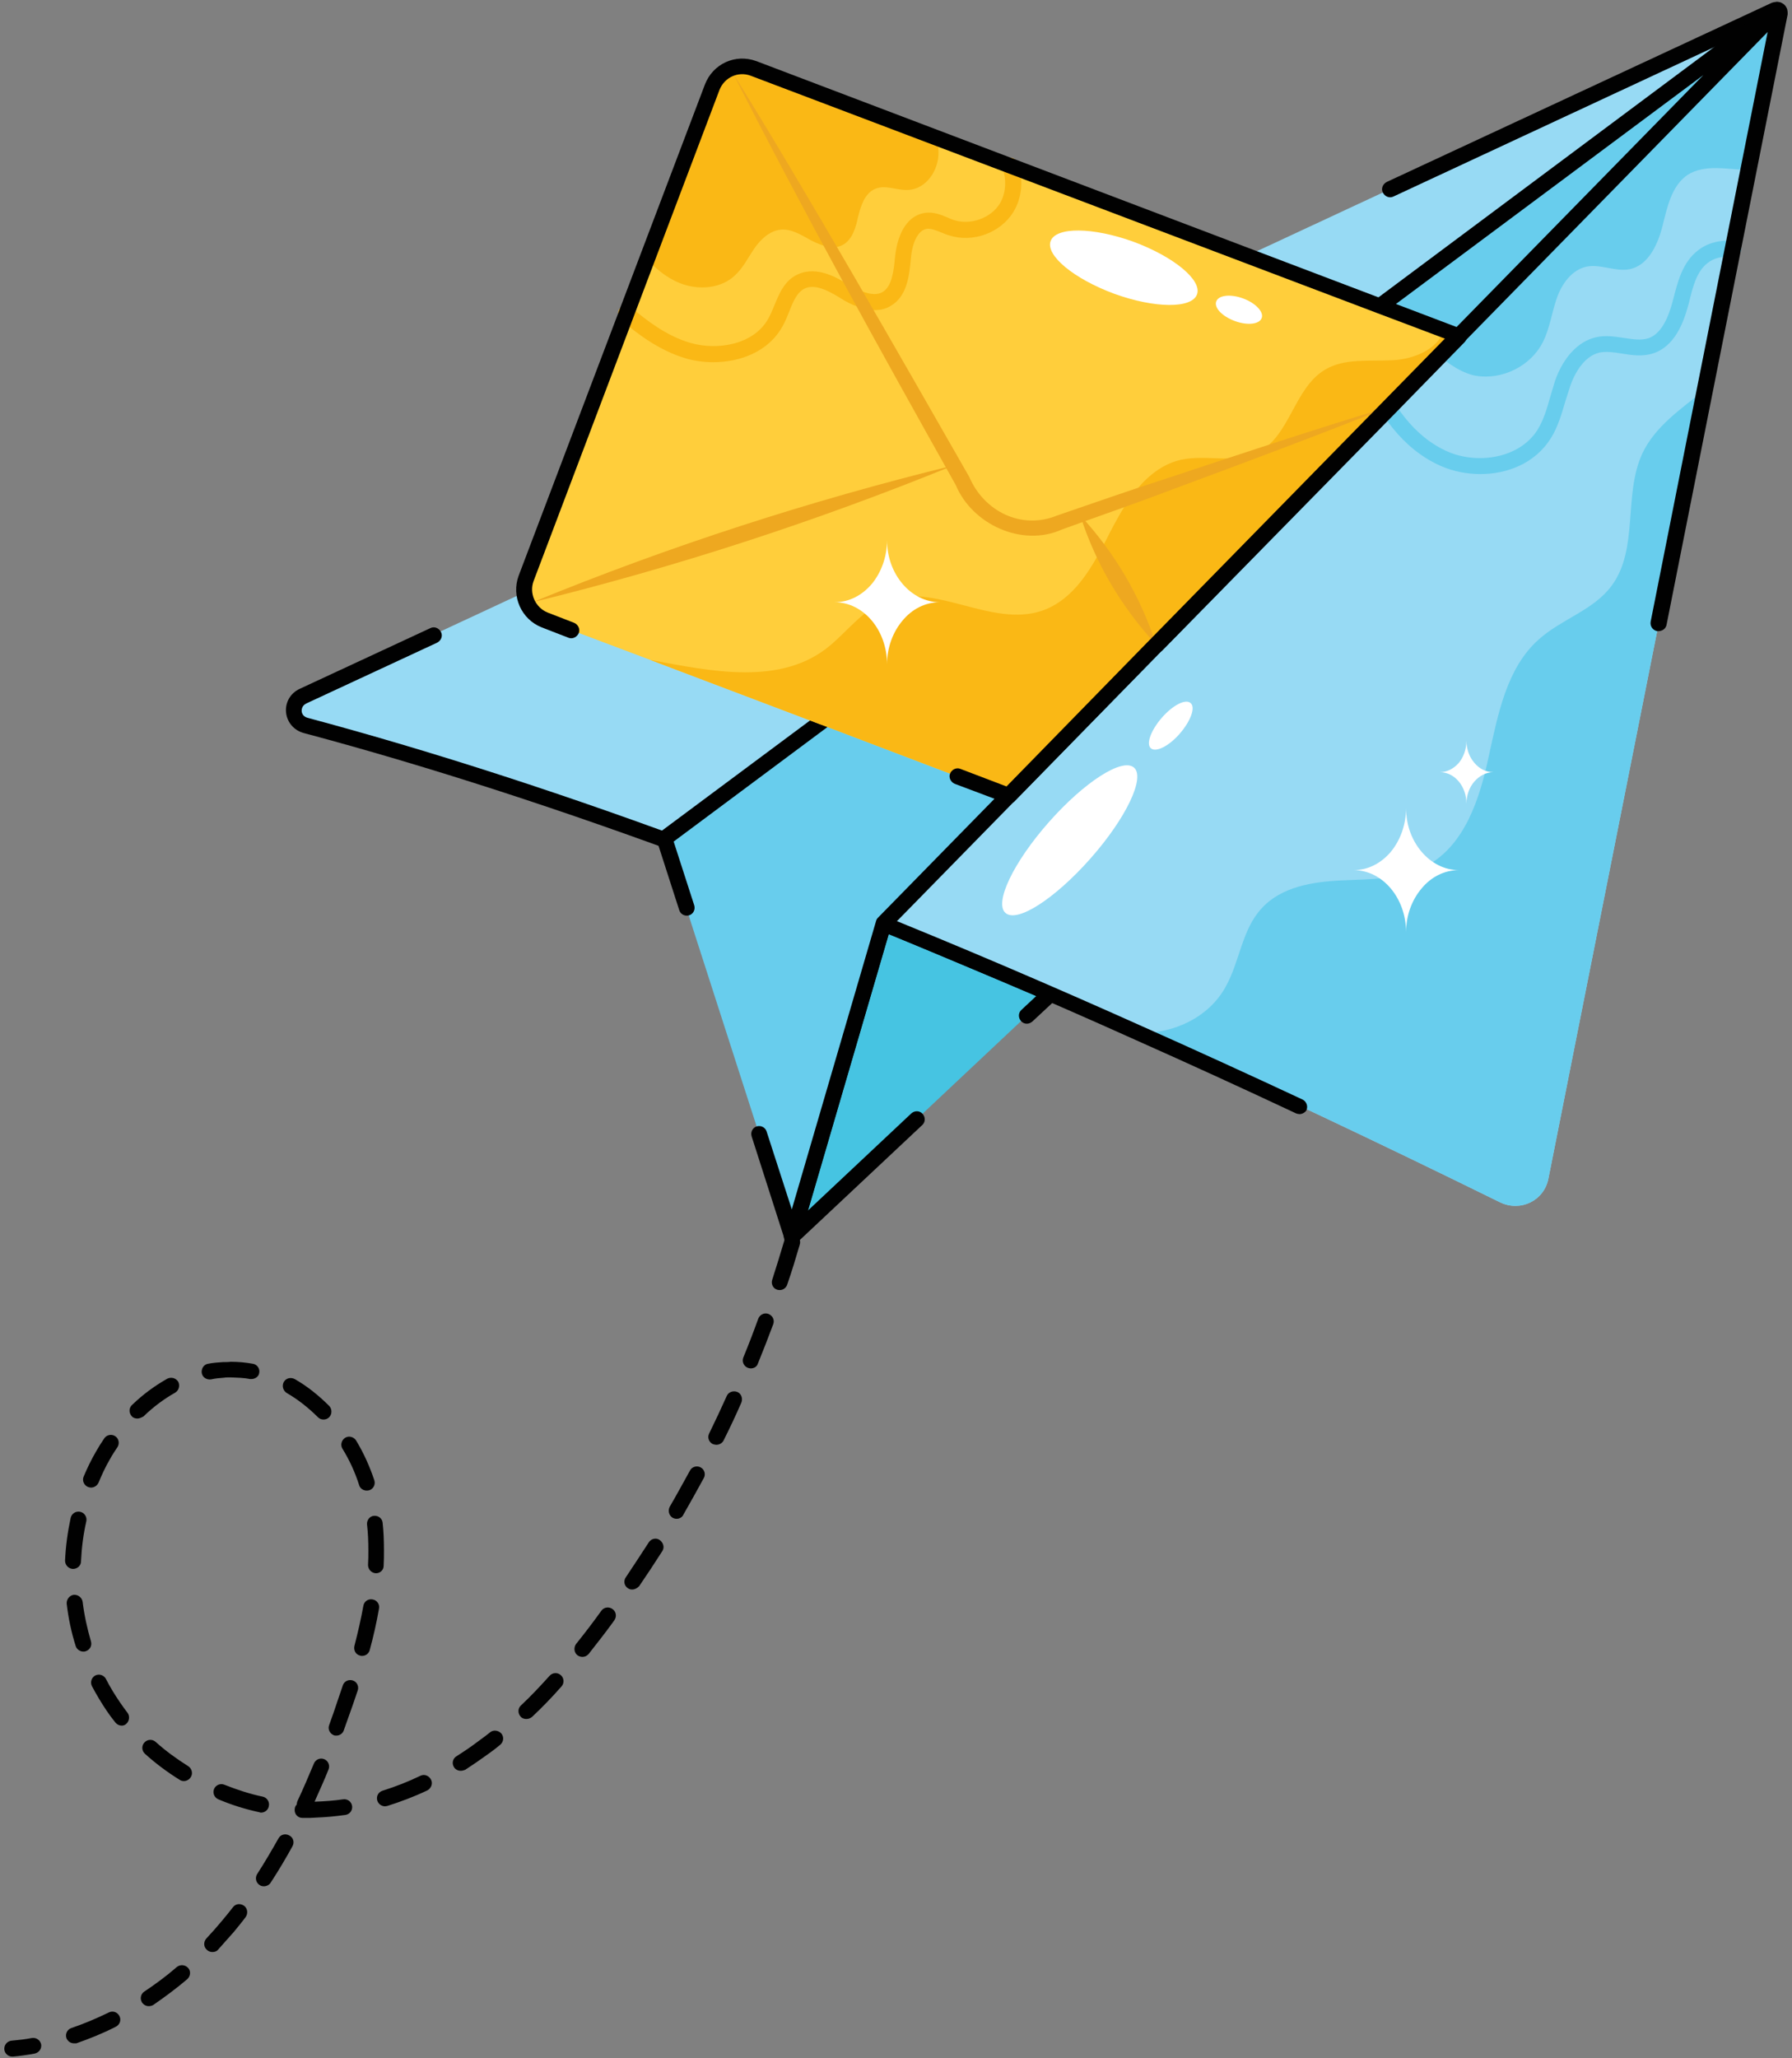 <svg width="135" height="155" viewBox="0 0 135 155" fill="none" xmlns="http://www.w3.org/2000/svg">
<rect x="0" y="0" width="135" height="155" fill="#808080" stroke="none"/>
<path d="M0.925 154.875C0.625 154.875 0.35 154.65 0.325 154.325C0.3 154 0.55 153.7 0.875 153.675C1.4 153.625 1.9 153.575 2.4 153.475C2.725 153.425 3.025 153.625 3.1 153.95C3.15 154.275 2.95 154.575 2.6 154.65C2.05 154.75 1.525 154.825 0.975 154.875C0.975 154.875 0.95 154.875 0.925 154.875Z" fill="#010101"/>
<path d="M5.575 153.875C5.325 153.875 5.1 153.725 5 153.475C4.9 153.15 5.075 152.825 5.375 152.725C6.325 152.4 7.275 152 8.2 151.55C8.5 151.4 8.85 151.525 9 151.825C9.15 152.125 9.025 152.475 8.725 152.625C7.75 153.125 6.75 153.525 5.75 153.875C5.7 153.875 5.625 153.875 5.575 153.875ZM11.2 151.075C11 151.075 10.825 150.975 10.7 150.8C10.525 150.525 10.6 150.15 10.875 149.975C11.7 149.425 12.55 148.8 13.325 148.125C13.575 147.925 13.95 147.95 14.175 148.2C14.4 148.45 14.35 148.825 14.1 149.05C13.275 149.75 12.4 150.4 11.525 151C11.425 151.05 11.325 151.075 11.2 151.075ZM16 147C15.85 147 15.7 146.95 15.575 146.825C15.325 146.6 15.325 146.225 15.55 145.975C15.95 145.55 16.325 145.125 16.7 144.675C17 144.325 17.275 143.975 17.55 143.625C17.75 143.35 18.125 143.325 18.4 143.525C18.65 143.725 18.7 144.1 18.5 144.375C18.225 144.75 17.925 145.1 17.625 145.475C17.225 145.925 16.825 146.375 16.425 146.825C16.325 146.95 16.175 147 16 147ZM19.875 142.05C19.775 142.05 19.65 142.025 19.55 141.95C19.275 141.775 19.2 141.4 19.375 141.125C19.925 140.275 20.45 139.375 20.975 138.45C21.125 138.15 21.5 138.05 21.8 138.225C22.1 138.375 22.2 138.75 22.025 139.05C21.5 140 20.95 140.925 20.375 141.8C20.275 141.95 20.075 142.05 19.875 142.05ZM23.375 136.9H22.775C22.45 136.9 22.175 136.625 22.2 136.275C22.2 136.125 22.25 136 22.35 135.9C22.35 135.825 22.375 135.75 22.4 135.65C22.85 134.7 23.25 133.75 23.65 132.8C23.775 132.5 24.125 132.35 24.425 132.475C24.725 132.6 24.875 132.95 24.75 133.25C24.425 134.075 24.05 134.875 23.7 135.675H23.8C24.475 135.65 25.175 135.6 25.85 135.5C26.175 135.45 26.475 135.675 26.525 136C26.575 136.325 26.35 136.625 26.025 136.675C25.3 136.775 24.55 136.85 23.825 136.875L23.375 136.9ZM19.675 136.5C19.625 136.5 19.6 136.5 19.55 136.475C18.5 136.25 17.45 135.925 16.45 135.5C16.15 135.375 16 135.025 16.125 134.725C16.25 134.425 16.6 134.275 16.9 134.4C17.85 134.775 18.825 135.1 19.8 135.3C20.125 135.375 20.325 135.7 20.25 136.025C20.2 136.3 19.95 136.5 19.675 136.5ZM29 136.025C28.75 136.025 28.5 135.85 28.425 135.6C28.325 135.275 28.5 134.95 28.825 134.85C29.775 134.55 30.75 134.175 31.675 133.725C31.975 133.575 32.325 133.725 32.475 134.025C32.625 134.325 32.475 134.675 32.2 134.825C31.2 135.3 30.2 135.675 29.175 136C29.125 136 29.075 136.025 29 136.025ZM13.85 134.125C13.75 134.125 13.625 134.1 13.525 134.025C12.6 133.45 11.725 132.8 10.925 132.075C10.675 131.85 10.65 131.475 10.875 131.225C11.1 130.975 11.475 130.95 11.725 131.175C12.475 131.85 13.3 132.45 14.175 133C14.45 133.175 14.55 133.55 14.375 133.825C14.25 134.025 14.05 134.125 13.85 134.125ZM34.7 133.35C34.5 133.35 34.3 133.25 34.2 133.075C34.025 132.8 34.1 132.425 34.4 132.25C34.95 131.9 35.475 131.55 36 131.15C36.3 130.925 36.625 130.7 36.925 130.45C37.175 130.25 37.55 130.3 37.775 130.55C37.975 130.8 37.95 131.175 37.675 131.4C37.375 131.65 37.05 131.9 36.725 132.125C36.175 132.525 35.625 132.9 35.05 133.275C34.925 133.325 34.825 133.35 34.7 133.35ZM25.35 130.7C25.275 130.7 25.2 130.7 25.15 130.675C24.85 130.55 24.675 130.225 24.8 129.9C25.025 129.275 25.25 128.65 25.45 128.025C25.575 127.675 25.7 127.3 25.825 126.925C25.925 126.6 26.275 126.45 26.575 126.55C26.9 126.65 27.05 127 26.95 127.3C26.825 127.675 26.7 128.025 26.575 128.4C26.35 129.025 26.125 129.675 25.9 130.3C25.825 130.55 25.575 130.7 25.35 130.7ZM9.175 129.95C9 129.95 8.825 129.875 8.7 129.725C8.25 129.175 7.85 128.575 7.475 127.95C7.275 127.625 7.1 127.3 6.925 126.975C6.775 126.675 6.9 126.325 7.175 126.175C7.475 126.025 7.825 126.15 7.975 126.425C8.125 126.725 8.3 127.025 8.475 127.325C8.825 127.9 9.2 128.45 9.6 128.975C9.8 129.225 9.75 129.625 9.5 129.825C9.425 129.9 9.3 129.95 9.175 129.95ZM39.65 129.45C39.5 129.45 39.325 129.4 39.225 129.275C39 129.025 39 128.65 39.25 128.425C39.975 127.75 40.7 126.975 41.4 126.2C41.625 125.95 42 125.925 42.25 126.15C42.5 126.375 42.525 126.75 42.3 127C41.575 127.825 40.825 128.6 40.075 129.3C39.95 129.4 39.8 129.45 39.65 129.45ZM43.875 124.775C43.75 124.775 43.6 124.725 43.5 124.65C43.25 124.45 43.2 124.075 43.4 123.8C44 123.05 44.6 122.275 45.175 121.475L45.3 121.3C45.5 121.025 45.875 120.975 46.15 121.175C46.425 121.375 46.475 121.75 46.275 122.025L46.15 122.2C45.575 123 44.95 123.775 44.35 124.55C44.225 124.7 44.05 124.775 43.875 124.775ZM27.275 124.7C27.225 124.7 27.175 124.7 27.125 124.675C26.8 124.6 26.625 124.275 26.7 123.95C26.975 122.875 27.2 121.9 27.375 120.925C27.425 120.6 27.75 120.375 28.075 120.45C28.4 120.5 28.625 120.825 28.55 121.15C28.375 122.15 28.15 123.175 27.85 124.275C27.775 124.525 27.55 124.7 27.275 124.7ZM6.275 124.375C6.025 124.375 5.775 124.2 5.7 123.95C5.375 122.925 5.15 121.85 5.025 120.775C5 120.45 5.225 120.15 5.55 120.1C5.875 120.075 6.175 120.3 6.225 120.625C6.35 121.65 6.575 122.65 6.85 123.6C6.95 123.925 6.775 124.25 6.45 124.35C6.4 124.375 6.35 124.375 6.275 124.375ZM47.625 119.7C47.5 119.7 47.4 119.675 47.3 119.6C47.025 119.425 46.95 119.05 47.15 118.775C47.725 117.9 48.3 117.05 48.875 116.15C49.05 115.875 49.425 115.775 49.7 115.975C49.975 116.175 50.075 116.525 49.9 116.8C49.325 117.7 48.75 118.575 48.15 119.45C48 119.6 47.825 119.7 47.625 119.7ZM28.325 118.475H28.3C27.975 118.45 27.725 118.175 27.725 117.85C27.75 117.5 27.75 117.125 27.75 116.775C27.75 116.1 27.725 115.425 27.65 114.8C27.625 114.475 27.85 114.175 28.175 114.15C28.5 114.125 28.8 114.35 28.825 114.675C28.9 115.35 28.925 116.05 28.925 116.775C28.925 117.15 28.925 117.525 28.9 117.925C28.9 118.225 28.65 118.475 28.325 118.475ZM5.5 118.15H5.475C5.15 118.125 4.9 117.85 4.9 117.525C4.95 116.425 5.1 115.35 5.325 114.3C5.4 113.975 5.725 113.775 6.05 113.85C6.375 113.925 6.575 114.25 6.5 114.575C6.275 115.55 6.15 116.575 6.1 117.6C6.1 117.9 5.825 118.15 5.5 118.15ZM50.975 114.375C50.875 114.375 50.775 114.35 50.675 114.3C50.4 114.125 50.3 113.775 50.45 113.475C50.975 112.575 51.475 111.65 51.975 110.75C52.125 110.45 52.5 110.35 52.775 110.5C53.075 110.65 53.175 111.025 53.025 111.3C52.525 112.225 52 113.15 51.475 114.075C51.4 114.25 51.2 114.375 50.975 114.375ZM27.625 112.25C27.375 112.25 27.125 112.1 27.05 111.825C26.75 110.875 26.325 109.95 25.8 109.1C25.625 108.825 25.725 108.45 26 108.275C26.275 108.1 26.65 108.2 26.825 108.475C27.4 109.425 27.85 110.425 28.2 111.475C28.3 111.8 28.125 112.125 27.825 112.225C27.725 112.25 27.675 112.25 27.625 112.25ZM6.85 112.025C6.775 112.025 6.7 112 6.625 111.975C6.325 111.85 6.175 111.5 6.3 111.2C6.575 110.55 6.875 109.925 7.225 109.325C7.425 108.975 7.625 108.65 7.85 108.325C8.025 108.05 8.4 107.975 8.675 108.15C8.95 108.325 9.025 108.7 8.85 108.975C8.65 109.275 8.45 109.575 8.275 109.9C7.95 110.45 7.675 111.05 7.425 111.65C7.325 111.875 7.1 112.025 6.85 112.025ZM53.975 108.8C53.875 108.8 53.8 108.775 53.7 108.75C53.4 108.6 53.275 108.25 53.425 107.95C53.875 107.025 54.325 106.075 54.75 105.125C54.875 104.825 55.25 104.7 55.55 104.825C55.85 104.95 55.975 105.325 55.85 105.625C55.425 106.6 54.975 107.55 54.5 108.5C54.4 108.675 54.2 108.8 53.975 108.8ZM24.375 106.9C24.225 106.9 24.075 106.85 23.95 106.725C23.225 106 22.425 105.375 21.6 104.9C21.325 104.725 21.225 104.375 21.375 104.075C21.55 103.775 21.9 103.7 22.2 103.85C23.125 104.375 24 105.075 24.8 105.875C25.025 106.1 25.025 106.5 24.8 106.725C24.675 106.85 24.525 106.9 24.375 106.9ZM10.35 106.825C10.2 106.825 10.025 106.775 9.925 106.65C9.7 106.4 9.7 106.025 9.95 105.8C10.775 105 11.675 104.35 12.6 103.825C12.9 103.675 13.25 103.775 13.425 104.05C13.575 104.35 13.475 104.7 13.2 104.875C12.35 105.35 11.55 105.95 10.8 106.675C10.65 106.75 10.5 106.825 10.35 106.825ZM18.95 103.85C18.925 103.85 18.875 103.85 18.825 103.85C18.35 103.75 17.9 103.75 17.35 103.725C17.2 103.725 17.025 103.725 16.875 103.75C16.55 103.775 16.225 103.8 15.9 103.875C15.575 103.925 15.25 103.725 15.2 103.4C15.15 103.075 15.35 102.75 15.675 102.7C16.05 102.625 16.4 102.6 16.8 102.575C17 102.575 17.2 102.575 17.375 102.55C17.925 102.55 18.5 102.6 19.05 102.7C19.375 102.75 19.6 103.075 19.525 103.4C19.5 103.65 19.225 103.85 18.95 103.85ZM56.55 103.05C56.475 103.05 56.4 103.025 56.325 103C56.025 102.875 55.875 102.525 56 102.225C56.4 101.25 56.775 100.275 57.125 99.3C57.25 99 57.575 98.825 57.9 98.95C58.2 99.075 58.375 99.4 58.25 99.725C57.875 100.725 57.5 101.7 57.1 102.675C57.025 102.925 56.8 103.05 56.55 103.05ZM58.75 97.15C58.7 97.15 58.625 97.15 58.55 97.125C58.225 97.025 58.075 96.675 58.175 96.375C58.5 95.375 58.8 94.375 59.1 93.375C59.2 93.05 59.525 92.875 59.85 92.975C60.175 93.075 60.35 93.4 60.25 93.725C59.95 94.75 59.65 95.75 59.3 96.75C59.225 96.975 59 97.15 58.75 97.15Z" fill="#010101"/>
<path d="M60.525 90.976C60.475 90.976 60.425 90.976 60.375 90.951C60.05 90.876 59.85 90.551 59.95 90.226C60.075 89.701 60.2 89.201 60.325 88.676C60.4 88.351 60.725 88.151 61.05 88.226C61.375 88.301 61.575 88.626 61.5 88.951C61.375 89.476 61.25 90.001 61.125 90.526C61.05 90.801 60.8 90.976 60.525 90.976Z" fill="#010101"/>
<path d="M59.65 93.125L79.15 74.8L66.55 69.525L59.65 93.125Z" fill="#46C4E2"/>
<path d="M59.65 93.725C59.55 93.725 59.425 93.7 59.325 93.625C59.1 93.475 59 93.2 59.075 92.95L65.975 69.35C66.025 69.175 66.15 69.05 66.3 68.975C66.45 68.9 66.625 68.9 66.8 68.975L79.4 74.25C79.575 74.325 79.725 74.5 79.75 74.7C79.775 74.9 79.725 75.1 79.575 75.25L77.775 76.925C77.525 77.15 77.15 77.15 76.925 76.9C76.7 76.65 76.7 76.275 76.95 76.05L78.075 75L66.95 70.325L60.85 91.175L68.65 83.85C68.9 83.625 69.275 83.625 69.5 83.875C69.725 84.125 69.725 84.5 69.475 84.725L60.075 93.55C59.95 93.675 59.8 93.725 59.65 93.725Z" fill="#010101"/>
<path d="M134.075 1L131.75 12.8L128.45 29.375L116.65 88.75C116.325 90.425 114.55 91.275 113.025 90.55C103.825 86.025 94.75 81.725 85.875 77.775C78.85 74.6 71.925 71.675 65.125 68.925C61.2 67.325 57.3 65.85 53.425 64.425C42.95 60.5 32.8 57.2 23.025 54.575C21.95 54.275 21.825 52.85 22.825 52.375L111.85 10.925L133.75 0.75C133.825 0.725 133.875 0.725 133.925 0.75C133.95 0.75 133.95 0.775 133.95 0.775C134.05 0.8 134.1 0.9 134.075 1Z" fill="#97DAF4"/>
<path d="M133.325 4.725C133.1 5.925 132.85 7.125 132.625 8.3C132.325 9.8 132.025 11.3 131.725 12.8C130.15 12.775 128.45 12.325 127.125 13.175C125.925 14 125.6 15.6 125.25 17C124.9 18.4 124.175 20 122.75 20.275C121.7 20.475 120.6 19.875 119.55 20.075C118.425 20.3 117.65 21.375 117.275 22.475C116.9 23.55 116.75 24.75 116.225 25.775C115.325 27.55 113.2 28.625 111.2 28.3C109.375 28 106.2 25.45 107.775 23.6C109.85 21.175 112.35 19.025 114.675 16.85C119.4 12.45 124.325 8.275 129.425 4.325C130.1 3.8 130.775 3.3 131.45 2.8C131.8 2.55 132.15 2.275 132.5 2.025C132.7 1.875 132.9 1.65 133.125 1.55C133.525 1.375 133.625 1.85 133.675 2.15C133.875 3 133.5 3.875 133.325 4.725Z" fill="#68CDED"/>
<path d="M111.525 35.7C110.525 35.7 109.5 35.5 108.625 35.125C105.575 33.825 103.8 30.95 102.85 28.75C102.725 28.45 102.85 28.1 103.175 27.95C103.475 27.825 103.825 27.95 103.975 28.275C104.825 30.275 106.425 32.875 109.1 34.025C111.25 34.95 114.425 34.575 115.825 32.375C116.275 31.65 116.525 30.825 116.775 29.925C116.9 29.5 117.025 29.075 117.15 28.675C117.775 26.9 118.9 25.7 120.225 25.4C120.95 25.225 121.65 25.35 122.35 25.45C123 25.55 123.625 25.65 124.175 25.475C124.975 25.2 125.575 24.325 126 22.725L126.075 22.45C126.4 21.175 126.775 19.725 127.925 18.85C128.625 18.3 129.575 18.05 130.625 18.125C130.95 18.15 131.2 18.45 131.175 18.775C131.15 19.1 130.85 19.35 130.525 19.325C129.775 19.275 129.125 19.425 128.65 19.8C127.825 20.425 127.525 21.6 127.25 22.75L127.175 23.025C126.825 24.3 126.175 26.05 124.575 26.6C123.75 26.875 122.95 26.75 122.175 26.625C121.575 26.525 121.025 26.45 120.5 26.55C119.2 26.85 118.525 28.4 118.3 29.05C118.175 29.425 118.05 29.825 117.925 30.225C117.65 31.15 117.375 32.125 116.85 32.975C115.675 34.875 113.575 35.7 111.525 35.7Z" fill="#68CDED"/>
<path d="M128.45 29.375L116.65 88.75C116.325 90.425 114.55 91.275 113.025 90.55C103.825 86.025 94.75 81.725 85.875 77.775C88.425 77.85 91.075 76.6 92.325 74.325C93.4 72.425 93.55 70 95.05 68.4C96.525 66.775 98.9 66.4 101.075 66.3C103.275 66.2 105.55 66.25 107.475 65.2C110.35 63.65 111.475 60.15 112.15 56.975C112.85 53.8 113.5 50.3 115.925 48.15C117.625 46.625 120.05 45.95 121.4 44.125C123.475 41.35 122.275 37.275 123.725 34.15C124.675 32.125 126.625 30.8 128.375 29.4C128.4 29.4 128.425 29.375 128.45 29.375Z" fill="#68CDED"/>
<path d="M97.9 83.9C97.825 83.9 97.725 83.875 97.65 83.85C93.55 81.925 89.5 80.075 85.625 78.35C78.85 75.3 71.875 72.325 64.9 69.525C61.375 68.1 57.675 66.65 53.225 65.025C42.575 61.05 32.35 57.725 22.875 55.2C22.15 55 21.625 54.4 21.55 53.65C21.475 52.9 21.875 52.2 22.575 51.875L32.425 47.3C32.725 47.15 33.075 47.3 33.225 47.6C33.375 47.9 33.225 48.25 32.925 48.4L23.075 52.975C22.725 53.15 22.725 53.45 22.725 53.55C22.725 53.65 22.8 53.95 23.15 54.05C32.675 56.6 42.925 59.925 53.6 63.925C58.05 65.575 61.775 67 65.3 68.45C72.275 71.25 79.275 74.25 86.075 77.3C89.95 79.025 94 80.875 98.125 82.8C98.425 82.95 98.55 83.3 98.425 83.6C98.35 83.75 98.125 83.9 97.9 83.9Z" fill="#010101"/>
<path d="M124.95 47.526C124.9 47.526 124.875 47.526 124.825 47.526C124.5 47.45 124.3 47.151 124.35 46.825L133.325 1.6L104.975 14.8C104.675 14.95 104.325 14.8 104.175 14.501C104.025 14.2 104.175 13.851 104.475 13.7L133.5 0.2C133.775 0.125 133.95 0.125 134.125 0.175C134.175 0.2 134.225 0.225 134.275 0.25C134.425 0.325 134.525 0.45 134.6 0.6C134.675 0.75 134.7 1.05 134.65 1.2L125.55 47.05C125.5 47.325 125.25 47.526 124.95 47.526Z" fill="#010101"/>
<path d="M133.95 0.75L109.9 25.3L109.25 25.95L105.225 30.05L104.7 30.6L87.1 48.525L87.025 48.6L76.8 59.05L75.95 59.925L66.55 69.525L59.675 93.125L50.025 63.175L61.675 54.5L62.725 53.725L81.725 39.6L81.825 39.55L84.05 37.9L84.975 37.2L103.15 23.675L103.95 23.075L133.925 0.75H133.95Z" fill="#68CDED"/>
<path d="M59.675 93.726C59.425 93.726 59.175 93.551 59.1 93.301L56.625 85.576C56.525 85.251 56.7 84.926 57 84.826C57.325 84.726 57.65 84.901 57.75 85.201L59.65 91.076L66 69.351C66.025 69.251 66.075 69.176 66.15 69.101L128.325 5.651L82.175 40.001C82.15 40.001 82.05 40.076 82.05 40.076L50.75 63.376L52.3 68.176C52.4 68.501 52.225 68.826 51.925 68.926C51.6 69.026 51.275 68.851 51.175 68.551L49.5 63.351C49.425 63.101 49.5 62.851 49.7 62.676L81.4 39.101C81.425 39.101 81.525 39.026 81.525 39.026L103.6 22.576L133.55 0.251C133.925 -0.024 134.55 0.301 134.55 0.751C134.55 0.901 134.5 1.051 134.375 1.176L67.1 69.851L60.25 93.301C60.175 93.551 59.95 93.726 59.675 93.726Z" fill="#010101"/>
<path d="M109.9 25.3L109.25 25.951L105.225 30.05L104.725 30.601L87.125 48.526L87.05 48.6L76.825 59.05L75.975 59.925L72.125 58.475L62.15 54.675L61.675 54.501L49 49.7L43.025 47.45L41.025 46.675C39.775 46.175 39.175 44.776 39.625 43.55L47.175 23.651L48.75 19.55L53.65 6.576C54.125 5.301 55.5 4.701 56.775 5.151L70.525 10.376L76.1 12.476L103.95 23.05L104.45 23.226L108.775 24.875L109.9 25.3Z" fill="#FFCE3B"/>
<path d="M70.7 11.476C70.725 12.8 69.8 14.2 68.475 14.3C67.6 14.376 66.725 13.876 65.925 14.226C65.15 14.55 64.85 15.501 64.65 16.3C64.475 17.125 64.225 18.05 63.475 18.451C63.175 18.601 62.875 18.651 62.55 18.601C62.05 18.55 61.55 18.326 61.1 18.101C60.375 17.701 59.6 17.201 58.775 17.3C57.95 17.401 57.275 18.05 56.8 18.75C56.325 19.451 55.95 20.226 55.325 20.776C54.375 21.651 52.925 21.826 51.675 21.476C50.55 21.151 49.575 20.425 48.775 19.55L53.675 6.576C54.15 5.301 55.525 4.701 56.8 5.151L70.55 10.376C70.65 10.726 70.7 11.101 70.7 11.476Z" fill="#FAB815"/>
<path d="M53.725 27.276C53.025 27.276 52.325 27.176 51.7 27.001C49.65 26.401 48 25.126 46.775 24.076C46.525 23.851 46.5 23.476 46.7 23.226C46.925 22.976 47.3 22.951 47.55 23.151C48.675 24.101 50.2 25.301 52.025 25.826C54.025 26.401 56.775 25.976 57.875 24.001C58.05 23.701 58.175 23.376 58.325 23.026C58.7 22.126 59.1 21.101 60.125 20.651C61.575 20.001 63.125 20.951 63.9 21.426C64.325 21.676 64.675 21.851 64.975 21.951C65.625 22.201 66.125 22.201 66.475 22.001C67.2 21.576 67.325 20.426 67.425 19.376C67.625 17.401 68.475 16.176 69.725 16.026C70.35 15.951 70.9 16.176 71.375 16.376C71.55 16.451 71.7 16.526 71.875 16.576C73.125 16.976 74.65 16.426 75.325 15.326C75.775 14.576 75.85 13.551 75.525 12.676C75.4 12.376 75.575 12.026 75.875 11.901C76.175 11.801 76.525 11.951 76.65 12.251C77.125 13.501 77 14.876 76.35 15.951C75.375 17.551 73.275 18.301 71.5 17.726C71.3 17.676 71.1 17.576 70.9 17.501C70.525 17.351 70.15 17.201 69.85 17.226C69.075 17.326 68.7 18.476 68.625 19.426C68.5 20.751 68.35 22.326 67.075 23.051C66.4 23.451 65.55 23.451 64.575 23.076C64.2 22.951 63.775 22.751 63.275 22.426C62.35 21.851 61.375 21.376 60.625 21.726C60.05 22.001 59.75 22.701 59.45 23.476C59.3 23.851 59.15 24.226 58.95 24.576C57.9 26.476 55.775 27.276 53.725 27.276Z" fill="#FAB815"/>
<path d="M109.9 25.301L109.25 25.951L105.225 30.051L104.725 30.601L87.125 48.526L87.05 48.601L76.825 59.051L75.975 59.926L62.15 54.676L61.675 54.501L49 49.701C53.5 50.526 58.875 51.726 62.575 48.576C63.925 47.426 65.05 45.926 66.675 45.276C70.375 43.801 74.65 47.276 78.475 46.001C80.55 45.301 81.875 43.401 82.925 41.426C83.15 41.001 83.375 40.601 83.575 40.176C84.05 39.276 84.55 38.326 85.15 37.501C86.125 36.126 87.35 35.001 88.95 34.626C90.875 34.201 93.025 34.951 94.75 34.076C97.175 32.876 97.475 29.251 99.8 27.851C101.275 26.951 103.175 27.226 104.925 27.126C106.5 27.051 108.325 26.301 108.775 24.876L109.9 25.301Z" fill="#FAB815"/>
<path d="M87.1 48.551C84.5 45.726 82.55 42.476 81.375 38.801C83.975 41.626 85.9 44.876 87.1 48.551Z" fill="#EEA820"/>
<path d="M71.825 35.051C61.525 39.251 50.925 42.701 40.125 45.351C50.425 41.126 61.025 37.701 71.825 35.051Z" fill="#EEA820"/>
<path d="M55.225 5.525C60.6 14.15 67.9 26.975 73.025 35.925C74.125 38.5 76.95 39.925 79.625 38.825C82.4 37.875 85.175 36.9 87.975 36C93.55 34.15 99.125 32.3 104.75 30.6C99.3 32.775 93.8 34.825 88.275 36.875C85.525 37.925 82.75 38.875 80 39.875C77 41.225 73.25 39.5 72 36.525C66.25 26.275 60.55 16 55.225 5.525Z" fill="#EEA820"/>
<path d="M75.975 60.526C75.9 60.526 75.825 60.526 75.775 60.475L71.925 59.026C71.625 58.901 71.45 58.55 71.575 58.251C71.7 57.95 72.05 57.776 72.35 57.901L75.825 59.225L86.625 48.175C86.65 48.151 86.75 48.075 86.75 48.05L108.85 25.5L103.75 23.576L56.55 5.701C55.6 5.351 54.575 5.825 54.2 6.776L40.2 43.751C39.85 44.675 40.325 45.751 41.25 46.126L43.25 46.901C43.55 47.026 43.725 47.376 43.6 47.675C43.475 47.975 43.125 48.151 42.825 48.026L40.825 47.251C39.275 46.651 38.5 44.901 39.075 43.35L53.1 6.376C53.7 4.801 55.4 4.026 56.975 4.601L110.125 24.776C110.3 24.851 110.45 25 110.5 25.201C110.55 25.401 110.475 25.601 110.35 25.75L105.175 31.05L87.55 49.001C87.525 49.026 87.425 49.1 87.425 49.1L76.4 60.376C76.275 60.475 76.125 60.526 75.975 60.526Z" fill="#010101"/>
<path d="M109.9 65.526C108.8 65.526 107.8 66.051 107.1 66.901C106.375 67.751 105.925 68.926 105.925 70.201C105.925 67.626 104.15 65.526 101.975 65.526C103.075 65.526 104.05 65.001 104.775 64.151C105.475 63.301 105.925 62.126 105.925 60.851C105.925 62.151 106.375 63.301 107.1 64.151C107.825 65.001 108.825 65.526 109.9 65.526Z" fill="white"/>
<path d="M70.8 45.351C69.7 45.351 68.7 45.876 68 46.726C67.275 47.576 66.825 48.751 66.825 50.026C66.825 47.451 65.05 45.351 62.875 45.351C63.975 45.351 64.95 44.826 65.675 43.976C66.375 43.126 66.825 41.951 66.825 40.676C66.825 41.976 67.275 43.126 68 43.976C68.7 44.801 69.7 45.351 70.8 45.351Z" fill="white"/>
<path d="M112.5 58.15C111.95 58.15 111.45 58.425 111.075 58.85C110.7 59.275 110.475 59.875 110.475 60.525C110.475 59.2 109.575 58.15 108.475 58.15C109.025 58.15 109.525 57.875 109.9 57.45C110.25 57.025 110.475 56.425 110.475 55.775C110.475 56.425 110.7 57.025 111.075 57.45C111.45 57.9 111.95 58.15 112.5 58.15Z" fill="white"/>
<path d="M90.175 22.175C89.775 23.25 87 23.225 83.95 22.125C80.9 21 78.75 19.225 79.15 18.15C79.55 17.075 82.325 17.1 85.375 18.2C88.425 19.325 90.575 21.1 90.175 22.175Z" fill="white"/>
<path d="M95.05 23.95C94.875 24.425 93.975 24.525 93.025 24.175C92.075 23.825 91.45 23.175 91.625 22.7C91.8 22.225 92.7 22.125 93.65 22.475C94.6 22.825 95.225 23.5 95.05 23.95Z" fill="white"/>
<path d="M85.425 57.801C86.3 58.551 84.825 61.626 82.15 64.651C79.475 67.676 76.625 69.526 75.75 68.751C74.875 68.001 76.35 64.926 79.025 61.901C81.7 58.876 84.55 57.051 85.425 57.801Z" fill="white"/>
<path d="M89.7 52.951C90.075 53.276 89.7 54.301 88.875 55.251C88.05 56.201 87.075 56.676 86.7 56.351C86.325 56.026 86.7 55.001 87.525 54.051C88.35 53.101 89.325 52.601 89.7 52.951Z" fill="white"/>
</svg>
